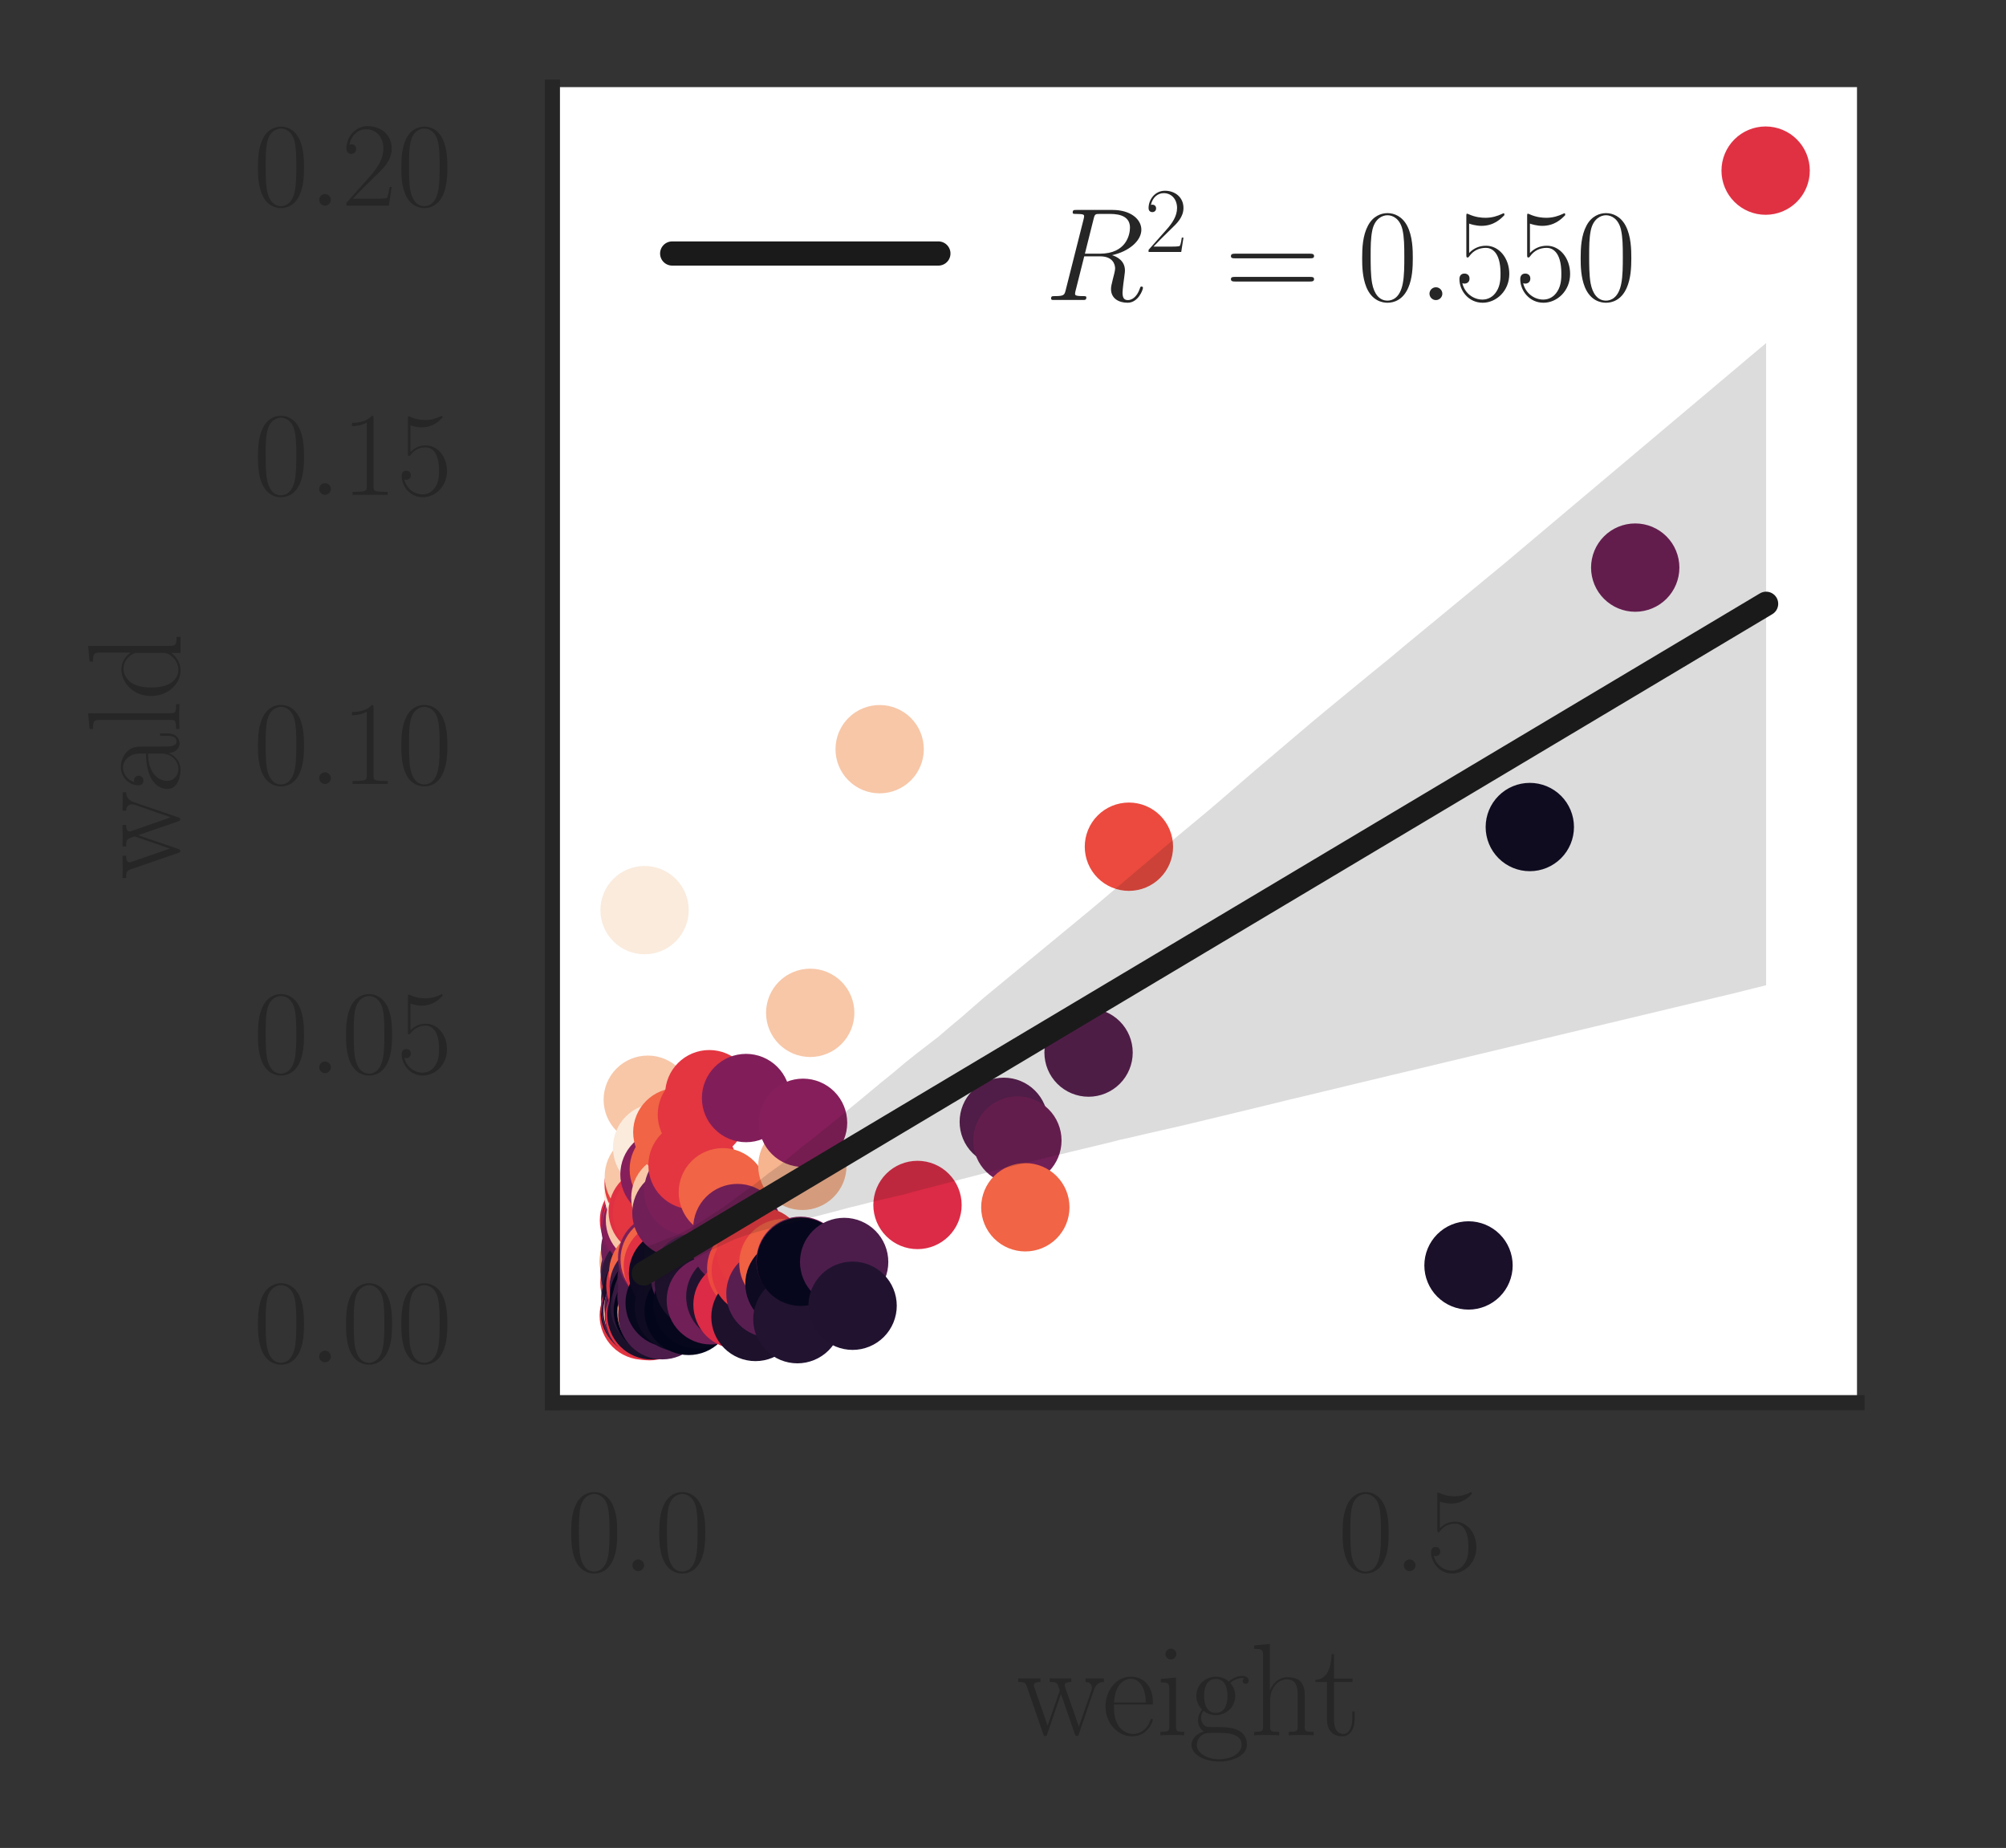 <?xml version="1.0" encoding="UTF-8" standalone="no"?>
<!-- Created with matplotlib (http://matplotlib.org/) -->

<svg
   xmlns:dc="http://purl.org/dc/elements/1.1/"
   xmlns:cc="http://creativecommons.org/ns#"
   xmlns:rdf="http://www.w3.org/1999/02/22-rdf-syntax-ns#"
   xmlns:svg="http://www.w3.org/2000/svg"
   xmlns="http://www.w3.org/2000/svg"
   xmlns:xlink="http://www.w3.org/1999/xlink"
   xmlns:sodipodi="http://sodipodi.sourceforge.net/DTD/sodipodi-0.dtd"
   xmlns:inkscape="http://www.inkscape.org/namespaces/inkscape"
   height="152.717pt"
   version="1.1"
   viewBox="0 0 165.787 152.717"
   width="165.787pt"
   id="svg2"
   inkscape:version="0.91 r13725"
   sodipodi:docname="fit_wald_pos.svg">
  <rect x="0" y="0" width="165.787" height="152.717" fill="#333333" stroke="none"/>
  <sodipodi:namedview
     pagecolor="#ffffff"
     bordercolor="#666666"
     borderopacity="1"
     objecttolerance="10"
     gridtolerance="10"
     guidetolerance="10"
     inkscape:pageopacity="0"
     inkscape:pageshadow="2"
     inkscape:window-width="1867"
     inkscape:window-height="1056"
     id="namedview722"
     showgrid="false"
     inkscape:zoom="2.3959799"
     inkscape:cx="160.84611"
     inkscape:cy="70.763274"
     inkscape:window-x="53"
     inkscape:window-y="24"
     inkscape:window-maximized="1"
     inkscape:current-layer="svg2"
     fit-margin-top="0"
     fit-margin-left="0"
     fit-margin-right="0"
     fit-margin-bottom="0" />
  <defs
     id="defs4"
     style="stroke-linecap:butt;stroke-linejoin:round">
    <style
       type="text/css"
       id="style6">
*{stroke-linecap:butt;stroke-linejoin:round;}
  </style>
  </defs>
  <g
     id="patch_2"
     style="stroke-linecap:butt;stroke-linejoin:round">
    <path
       d="m 45.653,115.92 107.819,0 0,-108.72 -107.819,0 z"
       style="fill:#ffffff;stroke-linecap:butt;stroke-linejoin:round"
       id="path14"
       inkscape:connector-curvature="0" />
  </g>
  <g
     id="matplotlib.axis_1"
     style="stroke-linecap:butt;stroke-linejoin:round">
    <g
       id="xtick_1"
       style="stroke-linecap:butt;stroke-linejoin:round">
      <g
         id="line2d_1"
         style="stroke-linecap:butt;stroke-linejoin:round" />
      <g
         id="text_1"
         style="stroke-linecap:butt;stroke-linejoin:round">
        <!-- $0.0$ -->
        <defs
           id="defs20">
          <path
             d="M 42,31.641 C 42,37.75 41.906,48.125 37.703,56.109 34,63.109 28.094,65.594 22.906,65.594 18.094,65.594 12,63.406 8.203,56.203 4.203,48.719 3.797,39.438 3.797,31.641 3.797,25.953 3.906,17.281 7,9.672 11.297,-0.609 19,-2 22.906,-2 27.5,-2 34.5,-0.109 38.594,9.375 41.594,16.281 42,24.359 42,31.641 Z M 22.906,-0.406 c -6.406,0 -10.203,5.484 -11.609,13.094 -1.094,5.875 -1.094,14.469 -1.094,20.062 0,7.688 0,14.078 1.297,20.172 C 13.406,61.391 19,64 22.906,64 27,64 32.297,61.297 34.203,53.125 35.5,47.438 35.594,40.734 35.594,32.75 c 0,-6.5 0,-14.484 -1.188,-20.375 -2.109,-10.891 -8,-12.781 -11.5,-12.781 z"
             id="CMR17-48"
             inkscape:connector-curvature="0"
             style="stroke-linecap:butt;stroke-linejoin:round" />
          <path
             d="m 18.406,4.797 c 0,2.891 -2.406,4.875 -4.812,4.875 -2.891,0 -4.891,-2.391 -4.891,-4.781 C 8.703,2 11.094,0 13.5,0 c 2.906,0 4.906,2.391 4.906,4.797 z"
             id="CMMI12-58"
             inkscape:connector-curvature="0"
             style="stroke-linecap:butt;stroke-linejoin:round" />
        </defs>
        <g
           style="fill:#262626;stroke-linecap:butt;stroke-linejoin:round"
           transform="matrix(0.1,0,0,-0.1,46.828,129.839)"
           id="g24">
          <use
             transform="scale(0.996,0.996)"
             xlink:href="#CMR17-48"
             id="use26"
             style="stroke-linecap:butt;stroke-linejoin:round"
             x="0"
             y="0"
             width="100%"
             height="100%" />
          <use
             transform="matrix(0.996,0,0,0.996,45.69,0)"
             xlink:href="#CMMI12-58"
             id="use28"
             style="stroke-linecap:butt;stroke-linejoin:round"
             x="0"
             y="0"
             width="100%"
             height="100%" />
          <use
             transform="matrix(0.996,0,0,0.996,72.788,0)"
             xlink:href="#CMR17-48"
             id="use30"
             style="stroke-linecap:butt;stroke-linejoin:round"
             x="0"
             y="0"
             width="100%"
             height="100%" />
        </g>
      </g>
    </g>
    <g
       id="xtick_2"
       style="stroke-linecap:butt;stroke-linejoin:round">
      <g
         id="line2d_2"
         style="stroke-linecap:butt;stroke-linejoin:round" />
      <g
         id="text_2"
         style="stroke-linecap:butt;stroke-linejoin:round">
        <!-- $0.5$ -->
        <defs
           id="defs35">
          <path
             d="M 11.406,57.688 C 12.406,57.281 16.5,56 20.703,56 30,56 35.094,61.109 38,64.062 38,64.953 38,65.5 37.406,65.5 c -0.109,0 -0.312,0 -1.109,-0.453 -3.5,-1.641 -7.594,-2.969 -12.594,-2.969 -3,0 -7.5,0.406 -12.406,2.594 -1.094,0.5 -1.297,0.5 -1.391,0.5 -0.5,0 -0.609,-0.109 -0.609,-2.094 l 0,-28.656 c 0,-1.781 0,-2.281 1,-2.281 0.5,0 0.703,0.203 1.203,0.891 3.203,4.484 7.594,6.375 12.594,6.375 3.5,0 11,-2.188 11,-19.266 0,-3.188 0,-8.969 -3,-13.562 -2.5,-4.094 -6.391,-6.188 -10.688,-6.188 C 14.797,0.391 8.094,5 6.297,12.719 6.703,12.609 7.5,12.422 7.906,12.422 c 1.297,0 3.797,0.703 3.797,3.797 C 11.703,18.906 9.797,20 7.906,20 5.594,20 4.094,18.594 4.094,15.797 4.094,7.094 11,-2 21.594,-2 c 10.312,0 20.109,8.875 20.109,21.75 0,11.969 -7.797,21.25 -17.5,21.25 -5.109,0 -9.406,-1.891 -12.797,-5.469 z"
             id="CMR17-53"
             inkscape:connector-curvature="0"
             style="stroke-linecap:butt;stroke-linejoin:round" />
        </defs>
        <g
           style="fill:#262626;stroke-linecap:butt;stroke-linejoin:round"
           transform="matrix(0.1,0,0,-0.1,110.584,129.839)"
           id="g38">
          <use
             transform="scale(0.996,0.996)"
             xlink:href="#CMR17-48"
             id="use40"
             style="stroke-linecap:butt;stroke-linejoin:round"
             x="0"
             y="0"
             width="100%"
             height="100%" />
          <use
             transform="matrix(0.996,0,0,0.996,45.69,0)"
             xlink:href="#CMMI12-58"
             id="use42"
             style="stroke-linecap:butt;stroke-linejoin:round"
             x="0"
             y="0"
             width="100%"
             height="100%" />
          <use
             transform="matrix(0.996,0,0,0.996,72.788,0)"
             xlink:href="#CMR17-53"
             id="use44"
             style="stroke-linecap:butt;stroke-linejoin:round"
             x="0"
             y="0"
             width="100%"
             height="100%" />
        </g>
      </g>
    </g>
    <g
       id="text_3"
       style="stroke-linecap:butt;stroke-linejoin:round">
      <!-- weight -->
      <defs
         id="defs47">
        <path
           d="m 58.203,34.109 c 2,5.891 6,5.891 7.5,5.891 l 0,2.688 c -2,0 -4,0 -6,0 -1.906,0 -6.203,0 -7.906,0.094 l 0,-2.781 c 3.109,0 4.797,-1.797 4.797,-4.281 0,-0.703 -0.188,-1.594 -0.391,-2.281 L 46.797,6.359 36.594,35.547 c -0.188,0.688 -0.5,1.484 -0.5,1.875 C 36.094,40 39.5,40 41.094,40 l 0,2.781 c -2.297,-0.094 -6.5,-0.094 -8.891,-0.094 -2.5,0 -5.109,0 -7.406,0.094 l 0,-2.781 c 5.5,0 5.5,-0.203 7.609,-6.422 l -9.203,-26.531 -9.906,28.594 c -0.5,1.281 -0.5,1.484 -0.5,1.781 0,2.578 3.406,2.578 5,2.578 l 0,2.781 C 15.406,42.688 11.203,42.688 8.703,42.688 6.5,42.688 3.094,42.688 1,42.781 L 1,40 c 4.406,0 5.5,-0.297 6.594,-3.578 l 12.312,-35.656 c 0.391,-1.281 0.688,-1.578 1.5,-1.578 0.688,0 1.094,0.203 1.594,1.688 L 33.297,30.938 43.703,0.875 c 0.5,-1.484 0.891,-1.688 1.594,-1.688 0.797,0 1.109,0.297 1.5,1.594 z"
           id="CMR17-119"
           inkscape:connector-curvature="0"
           style="stroke-linecap:butt;stroke-linejoin:round" />
        <path
           d="M 38.094,23 C 38.5,23.406 38.5,23.609 38.5,24.625 38.5,34.969 33.094,44 21.703,44 c -10.609,0 -19,-10.109 -19,-22.391 0,-13 9.5,-22.609 20.094,-22.609 C 34,-1 38.406,9.484 38.406,11.562 c 0,0.688 -0.609,0.688 -0.812,0.688 -0.688,0 -0.797,-0.203 -1.188,-1.375 C 34.203,4.141 28.703,0.797 23.5,0.797 19.203,0.797 14.906,3.172 12.203,7.5 9.094,12.547 9.094,18.375 9.094,23 Z M 9.203,24.5 c 0.703,14.641 8.391,17.906 12.391,17.906 6.812,0 11.406,-6.516 11.5,-17.906 z"
           id="CMR17-101"
           inkscape:connector-curvature="0"
           style="stroke-linecap:butt;stroke-linejoin:round" />
        <path
           d="m 15.5,61.078 c 0,2.188 -1.797,4.078 -4.094,4.078 -2.203,0 -4.109,-1.781 -4.109,-4.078 C 7.297,58.891 9.094,57 11.406,57 13.594,57 15.5,58.797 15.5,61.078 Z M 3.797,42.281 l 0,-2.578 c 5.609,0 6.406,-0.609 6.406,-5.375 l 0,-27.656 c 0,-3.797 -0.406,-4.281 -6.797,-4.281 l 0,-2.594 C 5.797,0 10.094,0 12.594,0 c 2.406,0 6.5,0 8.812,-0.203 l 0,2.594 c -5.906,0 -6.109,0.594 -6.109,4.172 l 0,36.812 z"
           id="CMR17-105"
           inkscape:connector-curvature="0"
           style="stroke-linecap:butt;stroke-linejoin:round" />
        <path
           d="M 11.094,18.188 C 13,16.688 16.297,15 20.297,15 28.203,15 35,21.203 35,29.5 35,32.094 34.203,36.094 31.203,39.203 34,42.062 38.094,43 40.406,43 c 0.391,0 1,0 1.5,-0.281 -0.406,-0.094 -1.312,-0.484 -1.312,-2.016 0,-1.219 0.906,-2.094 2.203,-2.094 1.5,0 2.297,0.969 2.297,2.234 0,1.828 -1.5,3.75 -4.688,3.75 -4,0 -7.5,-1.812 -10.312,-4.281 C 27.094,43.016 23.5,44 20.297,44 12.406,44 5.594,37.797 5.594,29.5 c 0,-5.719 3.312,-9.312 4.312,-10.312 -3,-3.5 -3,-7.578 -3,-8.078 0,-2.594 1,-6.391 4.391,-8.484 C 6.094,1.328 2,-2.641 2,-7.594 2,-14.734 11.5,-20 22.906,-20 c 11,0 20.891,5.062 20.891,12.516 C 43.797,6 29,6 21.297,6 19,6 14.906,6 14.406,6.109 c -3.109,0.5 -5.203,3.297 -5.203,6.797 0,0.891 0,3.094 1.891,5.281 z m 9.203,-1.5 C 11.5,16.688 11.5,27.5 11.5,29.516 11.5,31.5 11.5,42.312 20.297,42.312 c 8.797,0 8.797,-10.812 8.797,-12.797 0,-2.016 0,-12.828 -8.797,-12.828 z m 2.609,-34.984 c -10,0 -16.906,5.25 -16.906,10.703 0,3.078 1.703,5.953 3.906,7.531 2.5,1.688 3.5,1.688 10.297,1.688 8.203,0 19.594,0 19.594,-9.219 0,-5.453 -6.891,-10.703 -16.891,-10.703 z"
           id="CMR17-103"
           inkscape:connector-curvature="0"
           style="stroke-linecap:butt;stroke-linejoin:round" />
        <path
           d="m 41.5,30.203 c 0,5.094 -1,13.391 -12.797,13.391 C 20.5,43.594 16.5,37 15.297,33.703 l -0.094,0 0,34.984 -11.906,-1.094 0,-2.594 c 5.906,0 6.797,-0.594 6.797,-5.359 l 0,-52.984 c 0,-3.781 -0.391,-4.266 -6.797,-4.266 l 0,-2.594 C 5.703,0 10.094,0 12.703,0 c 2.594,0 7.094,0 9.5,-0.203 l 0,2.594 c -6.406,0 -6.797,0.391 -6.797,4.297 l 0,19.219 C 15.406,35.109 21,42 28,42 c 7.406,0 8.203,-6.594 8.203,-11.406 l 0,-23.906 c 0,-3.812 -0.406,-4.297 -6.797,-4.297 l 0,-2.594 C 31.797,0 36.203,0 38.797,0 c 2.609,0 7.109,0 9.5,-0.203 l 0,2.594 C 41.906,2.391 41.5,2.781 41.5,6.688 Z"
           id="CMR17-104"
           inkscape:connector-curvature="0"
           style="stroke-linecap:butt;stroke-linejoin:round" />
        <path
           d="m 15.094,40 14,0 0,2.578 -14,0 0,18.422 -1.797,0 C 13.094,50.703 9.594,41.688 1.094,41.688 l 0,-1.688 8.703,0 0,-27.953 C 9.797,10.156 9.797,-1 21.406,-1 c 5.891,0 9.297,5.781 9.297,13.141 l 0,5.672 -1.797,0 0,-5.578 C 28.906,5.375 26.203,0.797 22,0.797 c -2.906,0 -6.906,1.984 -6.906,11.047 z"
           id="CMR17-116"
           inkscape:connector-curvature="0"
           style="stroke-linecap:butt;stroke-linejoin:round" />
      </defs>
      <g
         style="fill:#262626;stroke-linecap:butt;stroke-linejoin:round"
         transform="matrix(0.11,0,0,-0.11,84.037,143.386)"
         id="g55">
        <use
           transform="scale(0.996,0.996)"
           xlink:href="#CMR17-119"
           id="use57"
           style="stroke-linecap:butt;stroke-linejoin:round"
           x="0"
           y="0"
           width="100%"
           height="100%" />
        <use
           transform="matrix(0.996,0,0,0.996,63.907,0)"
           xlink:href="#CMR17-101"
           id="use59"
           style="stroke-linecap:butt;stroke-linejoin:round"
           x="0"
           y="0"
           width="100%"
           height="100%" />
        <use
           transform="matrix(0.996,0,0,0.996,104.393,0)"
           xlink:href="#CMR17-105"
           id="use61"
           style="stroke-linecap:butt;stroke-linejoin:round"
           x="0"
           y="0"
           width="100%"
           height="100%" />
        <use
           transform="matrix(0.996,0,0,0.996,129.264,0)"
           xlink:href="#CMR17-103"
           id="use63"
           style="stroke-linecap:butt;stroke-linejoin:round"
           x="0"
           y="0"
           width="100%"
           height="100%" />
        <use
           transform="matrix(0.996,0,0,0.996,174.955,0)"
           xlink:href="#CMR17-104"
           id="use65"
           style="stroke-linecap:butt;stroke-linejoin:round"
           x="0"
           y="0"
           width="100%"
           height="100%" />
        <use
           transform="matrix(0.996,0,0,0.996,223.248,0)"
           xlink:href="#CMR17-116"
           id="use67"
           style="stroke-linecap:butt;stroke-linejoin:round"
           x="0"
           y="0"
           width="100%"
           height="100%" />
      </g>
    </g>
  </g>
  <g
     id="matplotlib.axis_2"
     style="stroke-linecap:butt;stroke-linejoin:round">
    <g
       id="ytick_1"
       style="stroke-linecap:butt;stroke-linejoin:round">
      <g
         id="line2d_3"
         style="stroke-linecap:butt;stroke-linejoin:round" />
      <g
         id="text_4"
         style="stroke-linecap:butt;stroke-linejoin:round">
        <!-- $0.00$ -->
        <g
           style="fill:#262626;stroke-linecap:butt;stroke-linejoin:round"
           transform="matrix(0.1,0,0,-0.1,20.941,112.583)"
           id="g73">
          <use
             transform="scale(0.996,0.996)"
             xlink:href="#CMR17-48"
             id="use75"
             style="stroke-linecap:butt;stroke-linejoin:round"
             x="0"
             y="0"
             width="100%"
             height="100%" />
          <use
             transform="matrix(0.996,0,0,0.996,45.69,0)"
             xlink:href="#CMMI12-58"
             id="use77"
             style="stroke-linecap:butt;stroke-linejoin:round"
             x="0"
             y="0"
             width="100%"
             height="100%" />
          <use
             transform="matrix(0.996,0,0,0.996,72.788,0)"
             xlink:href="#CMR17-48"
             id="use79"
             style="stroke-linecap:butt;stroke-linejoin:round"
             x="0"
             y="0"
             width="100%"
             height="100%" />
          <use
             transform="matrix(0.996,0,0,0.996,118.478,0)"
             xlink:href="#CMR17-48"
             id="use81"
             style="stroke-linecap:butt;stroke-linejoin:round"
             x="0"
             y="0"
             width="100%"
             height="100%" />
        </g>
      </g>
    </g>
    <g
       id="ytick_2"
       style="stroke-linecap:butt;stroke-linejoin:round">
      <g
         id="line2d_4"
         style="stroke-linecap:butt;stroke-linejoin:round" />
      <g
         id="text_5"
         style="stroke-linecap:butt;stroke-linejoin:round">
        <!-- $0.05$ -->
        <g
           style="fill:#262626;stroke-linecap:butt;stroke-linejoin:round"
           transform="matrix(0.1,0,0,-0.1,20.941,88.687)"
           id="g86">
          <use
             transform="scale(0.996,0.996)"
             xlink:href="#CMR17-48"
             id="use88"
             style="stroke-linecap:butt;stroke-linejoin:round"
             x="0"
             y="0"
             width="100%"
             height="100%" />
          <use
             transform="matrix(0.996,0,0,0.996,45.69,0)"
             xlink:href="#CMMI12-58"
             id="use90"
             style="stroke-linecap:butt;stroke-linejoin:round"
             x="0"
             y="0"
             width="100%"
             height="100%" />
          <use
             transform="matrix(0.996,0,0,0.996,72.788,0)"
             xlink:href="#CMR17-48"
             id="use92"
             style="stroke-linecap:butt;stroke-linejoin:round"
             x="0"
             y="0"
             width="100%"
             height="100%" />
          <use
             transform="matrix(0.996,0,0,0.996,118.478,0)"
             xlink:href="#CMR17-53"
             id="use94"
             style="stroke-linecap:butt;stroke-linejoin:round"
             x="0"
             y="0"
             width="100%"
             height="100%" />
        </g>
      </g>
    </g>
    <g
       id="ytick_3"
       style="stroke-linecap:butt;stroke-linejoin:round">
      <g
         id="line2d_5"
         style="stroke-linecap:butt;stroke-linejoin:round" />
      <g
         id="text_6"
         style="stroke-linecap:butt;stroke-linejoin:round">
        <!-- $0.10$ -->
        <defs
           id="defs99">
          <path
             d="M 26.594,63.406 C 26.594,65.5 26.5,65.5 25.094,65.5 21.203,61.188 15.297,59.797 9.703,59.797 c -0.297,0 -0.797,0 -0.906,-0.297 C 8.703,59.297 8.703,59.094 8.703,57 11.797,57 17,57.594 21,59.984 L 21,7.203 C 21,3.688 20.797,2.5 12.203,2.5 l -3,0 0,-2.5 C 14,0 19,0 23.797,0 28.594,0 33.594,0 38.406,0 l 0,2.5 -3,0 c -8.609,0 -8.812,1.094 -8.812,4.656 z"
             id="CMR17-49"
             inkscape:connector-curvature="0"
             style="stroke-linecap:butt;stroke-linejoin:round" />
        </defs>
        <g
           style="fill:#262626;stroke-linecap:butt;stroke-linejoin:round"
           transform="matrix(0.1,0,0,-0.1,20.941,64.79)"
           id="g102">
          <use
             transform="scale(0.996,0.996)"
             xlink:href="#CMR17-48"
             id="use104"
             style="stroke-linecap:butt;stroke-linejoin:round"
             x="0"
             y="0"
             width="100%"
             height="100%" />
          <use
             transform="matrix(0.996,0,0,0.996,45.69,0)"
             xlink:href="#CMMI12-58"
             id="use106"
             style="stroke-linecap:butt;stroke-linejoin:round"
             x="0"
             y="0"
             width="100%"
             height="100%" />
          <use
             transform="matrix(0.996,0,0,0.996,72.788,0)"
             xlink:href="#CMR17-49"
             id="use108"
             style="stroke-linecap:butt;stroke-linejoin:round"
             x="0"
             y="0"
             width="100%"
             height="100%" />
          <use
             transform="matrix(0.996,0,0,0.996,118.478,0)"
             xlink:href="#CMR17-48"
             id="use110"
             style="stroke-linecap:butt;stroke-linejoin:round"
             x="0"
             y="0"
             width="100%"
             height="100%" />
        </g>
      </g>
    </g>
    <g
       id="ytick_4"
       style="stroke-linecap:butt;stroke-linejoin:round">
      <g
         id="line2d_6"
         style="stroke-linecap:butt;stroke-linejoin:round" />
      <g
         id="text_7"
         style="stroke-linecap:butt;stroke-linejoin:round">
        <!-- $0.15$ -->
        <g
           style="fill:#262626;stroke-linecap:butt;stroke-linejoin:round"
           transform="matrix(0.1,0,0,-0.1,20.941,40.894)"
           id="g115">
          <use
             transform="scale(0.996,0.996)"
             xlink:href="#CMR17-48"
             id="use117"
             style="stroke-linecap:butt;stroke-linejoin:round"
             x="0"
             y="0"
             width="100%"
             height="100%" />
          <use
             transform="matrix(0.996,0,0,0.996,45.69,0)"
             xlink:href="#CMMI12-58"
             id="use119"
             style="stroke-linecap:butt;stroke-linejoin:round"
             x="0"
             y="0"
             width="100%"
             height="100%" />
          <use
             transform="matrix(0.996,0,0,0.996,72.788,0)"
             xlink:href="#CMR17-49"
             id="use121"
             style="stroke-linecap:butt;stroke-linejoin:round"
             x="0"
             y="0"
             width="100%"
             height="100%" />
          <use
             transform="matrix(0.996,0,0,0.996,118.478,0)"
             xlink:href="#CMR17-53"
             id="use123"
             style="stroke-linecap:butt;stroke-linejoin:round"
             x="0"
             y="0"
             width="100%"
             height="100%" />
        </g>
      </g>
    </g>
    <g
       id="ytick_5"
       style="stroke-linecap:butt;stroke-linejoin:round">
      <g
         id="line2d_7"
         style="stroke-linecap:butt;stroke-linejoin:round" />
      <g
         id="text_8"
         style="stroke-linecap:butt;stroke-linejoin:round">
        <!-- $0.20$ -->
        <defs
           id="defs128">
          <path
             d="m 41.703,15.453 -1.797,0 C 38.906,8.375 38.094,7.172 37.703,6.562 37.203,5.766 30,5.766 28.594,5.766 l -19.188,0 C 13,9.672 20,16.75 28.5,24.953 34.594,30.734 41.703,37.531 41.703,47.422 41.703,59.219 32.297,66 21.797,66 10.797,66 4.094,56.312 4.094,47.344 4.094,43.438 7,42.938 8.203,42.938 c 1,0 4,0.609 4,4.094 0,3.078 -2.609,3.969 -4,3.969 C 7.594,51 7,50.906 6.594,50.703 8.5,59.219 14.297,63.406 20.406,63.406 c 8.688,0 14.391,-6.891 14.391,-15.984 C 34.797,38.734 29.703,31.25 24,24.75 L 4.094,2.281 4.094,0 39.297,0 Z"
             id="CMR17-50"
             inkscape:connector-curvature="0"
             style="stroke-linecap:butt;stroke-linejoin:round" />
        </defs>
        <g
           style="fill:#262626;stroke-linecap:butt;stroke-linejoin:round"
           transform="matrix(0.1,0,0,-0.1,20.941,16.997)"
           id="g131">
          <use
             transform="scale(0.996,0.996)"
             xlink:href="#CMR17-48"
             id="use133"
             style="stroke-linecap:butt;stroke-linejoin:round"
             x="0"
             y="0"
             width="100%"
             height="100%" />
          <use
             transform="matrix(0.996,0,0,0.996,45.69,0)"
             xlink:href="#CMMI12-58"
             id="use135"
             style="stroke-linecap:butt;stroke-linejoin:round"
             x="0"
             y="0"
             width="100%"
             height="100%" />
          <use
             transform="matrix(0.996,0,0,0.996,72.788,0)"
             xlink:href="#CMR17-50"
             id="use137"
             style="stroke-linecap:butt;stroke-linejoin:round"
             x="0"
             y="0"
             width="100%"
             height="100%" />
          <use
             transform="matrix(0.996,0,0,0.996,118.478,0)"
             xlink:href="#CMR17-48"
             id="use139"
             style="stroke-linecap:butt;stroke-linejoin:round"
             x="0"
             y="0"
             width="100%"
             height="100%" />
        </g>
      </g>
    </g>
    <g
       id="text_9"
       style="stroke-linecap:butt;stroke-linejoin:round">
      <!-- wald -->
      <defs
         id="defs142">
        <path
           d="M 36,25.828 C 36,32.375 36,35.844 31.797,39.734 28.094,43 23.797,44 20.406,44 12.5,44 6.797,37.609 6.797,30.797 6.797,27 9.797,27 10.406,27 11.703,27 14,27.781 14,30.531 14,33 12.094,34.078 10.406,34.078 10,34.078 9.5,33.969 9.203,33.875 c 2.094,6.625 7.5,8.531 11,8.531 5,0 10.5,-4.453 10.5,-12.953 l 0,-4.453 c -5.906,0 -13,-0.797 -18.609,-3.797 C 5.797,17.703 4,12.703 4,8.906 4,1.203 13,-1 18.297,-1 c 5.5,0 10.609,3.172 12.797,8.984 0.203,-4.344 3,-8.266 7.406,-8.266 2.094,0 7.406,1.375 7.406,9.141 l 0,5.516 -1.812,0 0,-5.594 c 0,-6 -2.688,-6.781 -4,-6.781 C 36,2 36,7.156 36,11.531 Z M 30.703,13.594 c 0,-8.641 -6.203,-13 -11.703,-13 -5,0 -8.906,3.703 -8.906,8.312 0,2.984 1.312,8.281 7.109,11.484 C 22,23.094 27.5,23.5 30.703,23.5 Z"
           id="CMR17-97"
           inkscape:connector-curvature="0"
           style="stroke-linecap:butt;stroke-linejoin:round" />
        <path
           d="M 15.297,68.688 3.406,67.594 3.406,65 c 5.891,0 6.797,-0.594 6.797,-5.359 l 0,-52.984 c 0,-3.781 -0.406,-4.266 -6.797,-4.266 l 0,-2.594 C 5.797,0 10.203,0 12.703,0 c 2.594,0 7,0 9.391,-0.203 l 0,2.594 c -6.391,0 -6.797,0.391 -6.797,4.266 z"
           id="CMR17-108"
           inkscape:connector-curvature="0"
           style="stroke-linecap:butt;stroke-linejoin:round" />
        <path
           d="m 29.203,67.594 0,-2.594 C 35.094,65 36,64.406 36,59.688 l 0,-23.047 c -0.406,0.5 -4.5,6.953 -12.594,6.953 C 13.203,43.594 3.297,34.5 3.297,21.312 3.297,8.203 12.594,-1 22.406,-1 c 8.5,0 12.891,6.266 13.391,6.938 l 0,-6.922 12.109,0 0,2.984 C 42,2 41.094,2.594 41.094,7.391 l 0,61.297 z m 6.594,-55.797 c 0,-3 -1.797,-5.703 -4.094,-7.703 -3.406,-3 -6.797,-3.5 -8.703,-3.5 -2.906,0 -13.297,1.5 -13.297,20.594 C 9.703,40.812 21.297,42 23.906,42 28.5,42 32.203,39.406 34.5,35.797 c 1.297,-2.094 1.297,-2.391 1.297,-4.188 z"
           id="CMR17-100"
           inkscape:connector-curvature="0"
           style="stroke-linecap:butt;stroke-linejoin:round" />
      </defs>
      <g
         style="fill:#262626;stroke-linecap:butt;stroke-linejoin:round"
         transform="matrix(0,-0.11,-0.11,0,14.81,72.671)"
         id="g147">
        <use
           transform="scale(0.996,0.996)"
           xlink:href="#CMR17-119"
           id="use149"
           style="stroke-linecap:butt;stroke-linejoin:round"
           x="0"
           y="0"
           width="100%"
           height="100%" />
        <use
           transform="matrix(0.996,0,0,0.996,63.907,0)"
           xlink:href="#CMR17-97"
           id="use151"
           style="stroke-linecap:butt;stroke-linejoin:round"
           x="0"
           y="0"
           width="100%"
           height="100%" />
        <use
           transform="matrix(0.996,0,0,0.996,109.598,0)"
           xlink:href="#CMR17-108"
           id="use153"
           style="stroke-linecap:butt;stroke-linejoin:round"
           x="0"
           y="0"
           width="100%"
           height="100%" />
        <use
           transform="matrix(0.996,0,0,0.996,134.469,0)"
           xlink:href="#CMR17-100"
           id="use155"
           style="stroke-linecap:butt;stroke-linejoin:round"
           x="0"
           y="0"
           width="100%"
           height="100%" />
      </g>
    </g>
  </g>
  <g
     id="PathCollection_1"
     style="stroke-linecap:butt;stroke-linejoin:round">
    <defs
       id="defs158">
      <path
         d="M 0,3.5 C 0.928,3.5 1.819,3.131 2.475,2.475 3.131,1.819 3.5,0.928 3.5,0 3.5,-0.928 3.131,-1.819 2.475,-2.475 1.819,-3.131 0.928,-3.5 0,-3.5 c -0.928,0 -1.819,0.369 -2.475,1.025 C -3.131,-1.819 -3.5,-0.928 -3.5,0 c 0,0.928 0.369,1.819 1.025,2.475 C -1.819,3.131 -0.928,3.5 0,3.5 Z"
         id="C0_0_99c05c136f"
         inkscape:connector-curvature="0"
         style="stroke-linecap:butt;stroke-linejoin:round" />
    </defs>
    <g
       clip-path="url(#pe3637d31e6)"
       id="g161"
       style="stroke-linecap:butt;stroke-linejoin:round">
      <use
         style="fill:#f69b71;stroke:#f69b71;stroke-width:0.3;stroke-linecap:butt;stroke-linejoin:round"
         x="53.202"
         xlink:href="#C0_0_99c05c136f"
         y="104.244"
         id="use163"
         width="100%"
         height="100%" />
    </g>
    <g
       clip-path="url(#pe3637d31e6)"
       id="g165"
       style="stroke-linecap:butt;stroke-linejoin:round">
      <use
         style="fill:#e33641;stroke:#e33641;stroke-width:0.3;stroke-linecap:butt;stroke-linejoin:round"
         x="53.205"
         xlink:href="#C0_0_99c05c136f"
         y="108.724"
         id="use167"
         width="100%"
         height="100%" />
    </g>
    <g
       clip-path="url(#pe3637d31e6)"
       id="g169"
       style="stroke-linecap:butt;stroke-linejoin:round">
      <use
         style="fill:#dc2b46;stroke:#dc2b46;stroke-width:0.3;stroke-linecap:butt;stroke-linejoin:round"
         x="53.222"
         xlink:href="#C0_0_99c05c136f"
         y="100.851"
         id="use171"
         width="100%"
         height="100%" />
    </g>
    <g
       clip-path="url(#pe3637d31e6)"
       id="g173"
       style="stroke-linecap:butt;stroke-linejoin:round">
      <use
         style="fill:#f6b48f;stroke:#f6b48f;stroke-width:0.3;stroke-linecap:butt;stroke-linejoin:round"
         x="53.247"
         xlink:href="#C0_0_99c05c136f"
         y="104.506"
         id="use175"
         width="100%"
         height="100%" />
    </g>
    <g
       clip-path="url(#pe3637d31e6)"
       id="g177"
       style="stroke-linecap:butt;stroke-linejoin:round">
      <use
         style="fill:#e33641;stroke:#e33641;stroke-width:0.3;stroke-linecap:butt;stroke-linejoin:round"
         x="53.26"
         xlink:href="#C0_0_99c05c136f"
         y="106.018"
         id="use179"
         width="100%"
         height="100%" />
    </g>
    <g
       clip-path="url(#pe3637d31e6)"
       id="g181"
       style="stroke-linecap:butt;stroke-linejoin:round">
      <use
         style="fill:#f6ae87;stroke:#f6ae87;stroke-width:0.3;stroke-linecap:butt;stroke-linejoin:round"
         x="53.261"
         xlink:href="#C0_0_99c05c136f"
         y="103.879"
         id="use183"
         width="100%"
         height="100%" />
    </g>
    <g
       clip-path="url(#pe3637d31e6)"
       id="g185"
       style="stroke-linecap:butt;stroke-linejoin:round">
      <use
         style="fill:#faebdd;stroke:#faebdd;stroke-width:0.3;stroke-linecap:butt;stroke-linejoin:round"
         x="53.271"
         xlink:href="#C0_0_99c05c136f"
         y="75.214"
         id="use187"
         width="100%"
         height="100%" />
    </g>
    <g
       clip-path="url(#pe3637d31e6)"
       id="g189"
       style="stroke-linecap:butt;stroke-linejoin:round">
      <use
         style="fill:#581e4f;stroke:#581e4f;stroke-width:0.3;stroke-linecap:butt;stroke-linejoin:round"
         x="53.277"
         xlink:href="#C0_0_99c05c136f"
         y="105.1"
         id="use191"
         width="100%"
         height="100%" />
    </g>
    <g
       clip-path="url(#pe3637d31e6)"
       id="g193"
       style="stroke-linecap:butt;stroke-linejoin:round">
      <use
         style="fill:#06071c;stroke:#06071c;stroke-width:0.3;stroke-linecap:butt;stroke-linejoin:round"
         x="53.294"
         xlink:href="#C0_0_99c05c136f"
         y="108.4"
         id="use195"
         width="100%"
         height="100%" />
    </g>
    <g
       clip-path="url(#pe3637d31e6)"
       id="g197"
       style="stroke-linecap:butt;stroke-linejoin:round">
      <use
         style="fill:#711f57;stroke:#711f57;stroke-width:0.3;stroke-linecap:butt;stroke-linejoin:round"
         x="53.322"
         xlink:href="#C0_0_99c05c136f"
         y="103.243"
         id="use199"
         width="100%"
         height="100%" />
    </g>
    <g
       clip-path="url(#pe3637d31e6)"
       id="g201"
       style="stroke-linecap:butt;stroke-linejoin:round">
      <use
         style="fill:#2d1738;stroke:#2d1738;stroke-width:0.3;stroke-linecap:butt;stroke-linejoin:round"
         x="53.331"
         xlink:href="#C0_0_99c05c136f"
         y="107.328"
         id="use203"
         width="100%"
         height="100%" />
    </g>
    <g
       clip-path="url(#pe3637d31e6)"
       id="g205"
       style="stroke-linecap:butt;stroke-linejoin:round">
      <use
         style="fill:#7a1f59;stroke:#7a1f59;stroke-width:0.3;stroke-linecap:butt;stroke-linejoin:round"
         x="53.34"
         xlink:href="#C0_0_99c05c136f"
         y="101.035"
         id="use207"
         width="100%"
         height="100%" />
    </g>
    <g
       clip-path="url(#pe3637d31e6)"
       id="g209"
       style="stroke-linecap:butt;stroke-linejoin:round">
      <use
         style="fill:#ec4a3e;stroke:#ec4a3e;stroke-width:0.3;stroke-linecap:butt;stroke-linejoin:round"
         x="53.343"
         xlink:href="#C0_0_99c05c136f"
         y="108.048"
         id="use211"
         width="100%"
         height="100%" />
    </g>
    <g
       clip-path="url(#pe3637d31e6)"
       id="g213"
       style="stroke-linecap:butt;stroke-linejoin:round">
      <use
         style="fill:#7a1f59;stroke:#7a1f59;stroke-width:0.3;stroke-linecap:butt;stroke-linejoin:round"
         x="53.345"
         xlink:href="#C0_0_99c05c136f"
         y="101.494"
         id="use215"
         width="100%"
         height="100%" />
    </g>
    <g
       clip-path="url(#pe3637d31e6)"
       id="g217"
       style="stroke-linecap:butt;stroke-linejoin:round">
      <use
         style="fill:#811e5a;stroke:#811e5a;stroke-width:0.3;stroke-linecap:butt;stroke-linejoin:round"
         x="53.348"
         xlink:href="#C0_0_99c05c136f"
         y="108.173"
         id="use219"
         width="100%"
         height="100%" />
    </g>
    <g
       clip-path="url(#pe3637d31e6)"
       id="g221"
       style="stroke-linecap:butt;stroke-linejoin:round">
      <use
         style="fill:#31183b;stroke:#31183b;stroke-width:0.3;stroke-linecap:butt;stroke-linejoin:round"
         x="53.354"
         xlink:href="#C0_0_99c05c136f"
         y="105.479"
         id="use223"
         width="100%"
         height="100%" />
    </g>
    <g
       clip-path="url(#pe3637d31e6)"
       id="g225"
       style="stroke-linecap:butt;stroke-linejoin:round">
      <use
         style="fill:#4c1d4b;stroke:#4c1d4b;stroke-width:0.3;stroke-linecap:butt;stroke-linejoin:round"
         x="53.382"
         xlink:href="#C0_0_99c05c136f"
         y="108.495"
         id="use227"
         width="100%"
         height="100%" />
    </g>
    <g
       clip-path="url(#pe3637d31e6)"
       id="g229"
       style="stroke-linecap:butt;stroke-linejoin:round">
      <use
         style="fill:#dc2b46;stroke:#dc2b46;stroke-width:0.3;stroke-linecap:butt;stroke-linejoin:round"
         x="53.413"
         xlink:href="#C0_0_99c05c136f"
         y="101.069"
         id="use231"
         width="100%"
         height="100%" />
    </g>
    <g
       clip-path="url(#pe3637d31e6)"
       id="g233"
       style="stroke-linecap:butt;stroke-linejoin:round">
      <use
         style="fill:#1a102a;stroke:#1a102a;stroke-width:0.3;stroke-linecap:butt;stroke-linejoin:round"
         x="53.434"
         xlink:href="#C0_0_99c05c136f"
         y="108.152"
         id="use235"
         width="100%"
         height="100%" />
    </g>
    <g
       clip-path="url(#pe3637d31e6)"
       id="g237"
       style="stroke-linecap:butt;stroke-linejoin:round">
      <use
         style="fill:#861e5b;stroke:#861e5b;stroke-width:0.3;stroke-linecap:butt;stroke-linejoin:round"
         x="53.441"
         xlink:href="#C0_0_99c05c136f"
         y="101.311"
         id="use239"
         width="100%"
         height="100%" />
    </g>
    <g
       clip-path="url(#pe3637d31e6)"
       id="g241"
       style="stroke-linecap:butt;stroke-linejoin:round">
      <use
         style="fill:#1a102a;stroke:#1a102a;stroke-width:0.3;stroke-linecap:butt;stroke-linejoin:round"
         x="53.465"
         xlink:href="#C0_0_99c05c136f"
         y="106.763"
         id="use243"
         width="100%"
         height="100%" />
    </g>
    <g
       clip-path="url(#pe3637d31e6)"
       id="g245"
       style="stroke-linecap:butt;stroke-linejoin:round">
      <use
         style="fill:#f7c7a8;stroke:#f7c7a8;stroke-width:0.3;stroke-linecap:butt;stroke-linejoin:round"
         x="53.521"
         xlink:href="#C0_0_99c05c136f"
         y="108.329"
         id="use247"
         width="100%"
         height="100%" />
    </g>
    <g
       clip-path="url(#pe3637d31e6)"
       id="g249"
       style="stroke-linecap:butt;stroke-linejoin:round">
      <use
         style="fill:#f7c7a8;stroke:#f7c7a8;stroke-width:0.3;stroke-linecap:butt;stroke-linejoin:round"
         x="53.536"
         xlink:href="#C0_0_99c05c136f"
         y="90.884"
         id="use251"
         width="100%"
         height="100%" />
    </g>
    <g
       clip-path="url(#pe3637d31e6)"
       id="g253"
       style="stroke-linecap:butt;stroke-linejoin:round">
      <use
         style="fill:#faebdd;stroke:#faebdd;stroke-width:0.3;stroke-linecap:butt;stroke-linejoin:round"
         x="53.584"
         xlink:href="#C0_0_99c05c136f"
         y="98.655"
         id="use255"
         width="100%"
         height="100%" />
    </g>
    <g
       clip-path="url(#pe3637d31e6)"
       id="g257"
       style="stroke-linecap:butt;stroke-linejoin:round">
      <use
         style="fill:#581e4f;stroke:#581e4f;stroke-width:0.3;stroke-linecap:butt;stroke-linejoin:round"
         x="53.596"
         xlink:href="#C0_0_99c05c136f"
         y="108.012"
         id="use259"
         width="100%"
         height="100%" />
    </g>
    <g
       clip-path="url(#pe3637d31e6)"
       id="g261"
       style="stroke-linecap:butt;stroke-linejoin:round">
      <use
         style="fill:#e83f3f;stroke:#e83f3f;stroke-width:0.3;stroke-linecap:butt;stroke-linejoin:round"
         x="53.606"
         xlink:href="#C0_0_99c05c136f"
         y="97.853"
         id="use263"
         width="100%"
         height="100%" />
    </g>
    <g
       clip-path="url(#pe3637d31e6)"
       id="g265"
       style="stroke-linecap:butt;stroke-linejoin:round">
      <use
         style="fill:#f7c7a8;stroke:#f7c7a8;stroke-width:0.3;stroke-linecap:butt;stroke-linejoin:round"
         x="53.624"
         xlink:href="#C0_0_99c05c136f"
         y="97.219"
         id="use267"
         width="100%"
         height="100%" />
    </g>
    <g
       clip-path="url(#pe3637d31e6)"
       id="g269"
       style="stroke-linecap:butt;stroke-linejoin:round">
      <use
         style="fill:#1d112c;stroke:#1d112c;stroke-width:0.3;stroke-linecap:butt;stroke-linejoin:round"
         x="53.639"
         xlink:href="#C0_0_99c05c136f"
         y="108.716"
         id="use271"
         width="100%"
         height="100%" />
    </g>
    <g
       clip-path="url(#pe3637d31e6)"
       id="g273"
       style="stroke-linecap:butt;stroke-linejoin:round">
      <use
         style="fill:#e03143;stroke:#e03143;stroke-width:0.3;stroke-linecap:butt;stroke-linejoin:round"
         x="53.678"
         xlink:href="#C0_0_99c05c136f"
         y="108.774"
         id="use275"
         width="100%"
         height="100%" />
    </g>
    <g
       clip-path="url(#pe3637d31e6)"
       id="g277"
       style="stroke-linecap:butt;stroke-linejoin:round">
      <use
         style="fill:#f7c7a8;stroke:#f7c7a8;stroke-width:0.3;stroke-linecap:butt;stroke-linejoin:round"
         x="53.716"
         xlink:href="#C0_0_99c05c136f"
         y="100.841"
         id="use279"
         width="100%"
         height="100%" />
    </g>
    <g
       clip-path="url(#pe3637d31e6)"
       id="g281"
       style="stroke-linecap:butt;stroke-linejoin:round">
      <use
         style="fill:#e33641;stroke:#e33641;stroke-width:0.3;stroke-linecap:butt;stroke-linejoin:round"
         x="53.752"
         xlink:href="#C0_0_99c05c136f"
         y="106.239"
         id="use283"
         width="100%"
         height="100%" />
    </g>
    <g
       clip-path="url(#pe3637d31e6)"
       id="g285"
       style="stroke-linecap:butt;stroke-linejoin:round">
      <use
         style="fill:#861e5b;stroke:#861e5b;stroke-width:0.3;stroke-linecap:butt;stroke-linejoin:round"
         x="53.794"
         xlink:href="#C0_0_99c05c136f"
         y="108.511"
         id="use287"
         width="100%"
         height="100%" />
    </g>
    <g
       clip-path="url(#pe3637d31e6)"
       id="g289"
       style="stroke-linecap:butt;stroke-linejoin:round">
      <use
         style="fill:#1a102a;stroke:#1a102a;stroke-width:0.3;stroke-linecap:butt;stroke-linejoin:round"
         x="53.852"
         xlink:href="#C0_0_99c05c136f"
         y="108.703"
         id="use291"
         width="100%"
         height="100%" />
    </g>
    <g
       clip-path="url(#pe3637d31e6)"
       id="g293"
       style="stroke-linecap:butt;stroke-linejoin:round">
      <use
         style="fill:#e03143;stroke:#e03143;stroke-width:0.3;stroke-linecap:butt;stroke-linejoin:round"
         x="53.947"
         xlink:href="#C0_0_99c05c136f"
         y="100.137"
         id="use295"
         width="100%"
         height="100%" />
    </g>
    <g
       clip-path="url(#pe3637d31e6)"
       id="g297"
       style="stroke-linecap:butt;stroke-linejoin:round">
      <use
         style="fill:#f16445;stroke:#f16445;stroke-width:0.3;stroke-linecap:butt;stroke-linejoin:round"
         x="53.987"
         xlink:href="#C0_0_99c05c136f"
         y="105.149"
         id="use299"
         width="100%"
         height="100%" />
    </g>
    <g
       clip-path="url(#pe3637d31e6)"
       id="g301"
       style="stroke-linecap:butt;stroke-linejoin:round">
      <use
         style="fill:#3a1a41;stroke:#3a1a41;stroke-width:0.3;stroke-linecap:butt;stroke-linejoin:round"
         x="54.03"
         xlink:href="#C0_0_99c05c136f"
         y="106.297"
         id="use303"
         width="100%"
         height="100%" />
    </g>
    <g
       clip-path="url(#pe3637d31e6)"
       id="g305"
       style="stroke-linecap:butt;stroke-linejoin:round">
      <use
         style="fill:#04051a;stroke:#04051a;stroke-width:0.3;stroke-linecap:butt;stroke-linejoin:round"
         x="54.048"
         xlink:href="#C0_0_99c05c136f"
         y="107.181"
         id="use307"
         width="100%"
         height="100%" />
    </g>
    <g
       clip-path="url(#pe3637d31e6)"
       id="g309"
       style="stroke-linecap:butt;stroke-linejoin:round">
      <use
         style="fill:#2d1738;stroke:#2d1738;stroke-width:0.3;stroke-linecap:butt;stroke-linejoin:round"
         x="54.112"
         xlink:href="#C0_0_99c05c136f"
         y="107.991"
         id="use311"
         width="100%"
         height="100%" />
    </g>
    <g
       clip-path="url(#pe3637d31e6)"
       id="g313"
       style="stroke-linecap:butt;stroke-linejoin:round">
      <use
         style="fill:#e33641;stroke:#e33641;stroke-width:0.3;stroke-linecap:butt;stroke-linejoin:round"
         x="54.298"
         xlink:href="#C0_0_99c05c136f"
         y="100.298"
         id="use315"
         width="100%"
         height="100%" />
    </g>
    <g
       clip-path="url(#pe3637d31e6)"
       id="g317"
       style="stroke-linecap:butt;stroke-linejoin:round">
      <use
         style="fill:#3a1a41;stroke:#3a1a41;stroke-width:0.3;stroke-linecap:butt;stroke-linejoin:round"
         x="54.306"
         xlink:href="#C0_0_99c05c136f"
         y="107.284"
         id="use319"
         width="100%"
         height="100%" />
    </g>
    <g
       clip-path="url(#pe3637d31e6)"
       id="g321"
       style="stroke-linecap:butt;stroke-linejoin:round">
      <use
         style="fill:#faebdd;stroke:#faebdd;stroke-width:0.3;stroke-linecap:butt;stroke-linejoin:round"
         x="54.308"
         xlink:href="#C0_0_99c05c136f"
         y="94.845"
         id="use323"
         width="100%"
         height="100%" />
    </g>
    <g
       clip-path="url(#pe3637d31e6)"
       id="g325"
       style="stroke-linecap:butt;stroke-linejoin:round">
      <use
         style="fill:#03051a;stroke:#03051a;stroke-width:0.3;stroke-linecap:butt;stroke-linejoin:round"
         x="54.366"
         xlink:href="#C0_0_99c05c136f"
         y="108.301"
         id="use327"
         width="100%"
         height="100%" />
    </g>
    <g
       clip-path="url(#pe3637d31e6)"
       id="g329"
       style="stroke-linecap:butt;stroke-linejoin:round">
      <use
         style="fill:#f69b71;stroke:#f69b71;stroke-width:0.3;stroke-linecap:butt;stroke-linejoin:round"
         x="54.666"
         xlink:href="#C0_0_99c05c136f"
         y="108.444"
         id="use331"
         width="100%"
         height="100%" />
    </g>
    <g
       clip-path="url(#pe3637d31e6)"
       id="g333"
       style="stroke-linecap:butt;stroke-linejoin:round">
      <use
         style="fill:#4c1d4b;stroke:#4c1d4b;stroke-width:0.3;stroke-linecap:butt;stroke-linejoin:round"
         x="54.669"
         xlink:href="#C0_0_99c05c136f"
         y="107.174"
         id="use335"
         width="100%"
         height="100%" />
    </g>
    <g
       clip-path="url(#pe3637d31e6)"
       id="g337"
       style="stroke-linecap:butt;stroke-linejoin:round">
      <use
         style="fill:#4b1d4a;stroke:#4b1d4a;stroke-width:0.3;stroke-linecap:butt;stroke-linejoin:round"
         x="54.678"
         xlink:href="#C0_0_99c05c136f"
         y="105.709"
         id="use339"
         width="100%"
         height="100%" />
    </g>
    <g
       clip-path="url(#pe3637d31e6)"
       id="g341"
       style="stroke-linecap:butt;stroke-linejoin:round">
      <use
         style="fill:#7b1f59;stroke:#7b1f59;stroke-width:0.3;stroke-linecap:butt;stroke-linejoin:round"
         x="54.725"
         xlink:href="#C0_0_99c05c136f"
         y="103.945"
         id="use343"
         width="100%"
         height="100%" />
    </g>
    <g
       clip-path="url(#pe3637d31e6)"
       id="g345"
       style="stroke-linecap:butt;stroke-linejoin:round">
      <use
         style="fill:#4c1d4b;stroke:#4c1d4b;stroke-width:0.3;stroke-linecap:butt;stroke-linejoin:round"
         x="54.744"
         xlink:href="#C0_0_99c05c136f"
         y="108.692"
         id="use347"
         width="100%"
         height="100%" />
    </g>
    <g
       clip-path="url(#pe3637d31e6)"
       id="g349"
       style="stroke-linecap:butt;stroke-linejoin:round">
      <use
         style="fill:#861e5b;stroke:#861e5b;stroke-width:0.3;stroke-linecap:butt;stroke-linejoin:round"
         x="54.916"
         xlink:href="#C0_0_99c05c136f"
         y="97.055"
         id="use351"
         width="100%"
         height="100%" />
    </g>
    <g
       clip-path="url(#pe3637d31e6)"
       id="g353"
       style="stroke-linecap:butt;stroke-linejoin:round">
      <use
         style="fill:#f16445;stroke:#f16445;stroke-width:0.3;stroke-linecap:butt;stroke-linejoin:round"
         x="54.933"
         xlink:href="#C0_0_99c05c136f"
         y="104.078"
         id="use355"
         width="100%"
         height="100%" />
    </g>
    <g
       clip-path="url(#pe3637d31e6)"
       id="g357"
       style="stroke-linecap:butt;stroke-linejoin:round">
      <use
         style="fill:#e03143;stroke:#e03143;stroke-width:0.3;stroke-linecap:butt;stroke-linejoin:round"
         x="55.194"
         xlink:href="#C0_0_99c05c136f"
         y="104.622"
         id="use359"
         width="100%"
         height="100%" />
    </g>
    <g
       clip-path="url(#pe3637d31e6)"
       id="g361"
       style="stroke-linecap:butt;stroke-linejoin:round">
      <use
         style="fill:#07071d;stroke:#07071d;stroke-width:0.3;stroke-linecap:butt;stroke-linejoin:round"
         x="55.346"
         xlink:href="#C0_0_99c05c136f"
         y="107.678"
         id="use363"
         width="100%"
         height="100%" />
    </g>
    <g
       clip-path="url(#pe3637d31e6)"
       id="g365"
       style="stroke-linecap:butt;stroke-linejoin:round">
      <use
         style="fill:#0d0a21;stroke:#0d0a21;stroke-width:0.3;stroke-linecap:butt;stroke-linejoin:round"
         x="55.625"
         xlink:href="#C0_0_99c05c136f"
         y="105.249"
         id="use367"
         width="100%"
         height="100%" />
    </g>
    <g
       clip-path="url(#pe3637d31e6)"
       id="g369"
       style="stroke-linecap:butt;stroke-linejoin:round">
      <use
         style="fill:#f16445;stroke:#f16445;stroke-width:0.3;stroke-linecap:butt;stroke-linejoin:round"
         x="55.686"
         xlink:href="#C0_0_99c05c136f"
         y="96.635"
         id="use371"
         width="100%"
         height="100%" />
    </g>
    <g
       clip-path="url(#pe3637d31e6)"
       id="g373"
       style="stroke-linecap:butt;stroke-linejoin:round">
      <use
         style="fill:#f7c7a8;stroke:#f7c7a8;stroke-width:0.3;stroke-linecap:butt;stroke-linejoin:round"
         x="55.818"
         xlink:href="#C0_0_99c05c136f"
         y="98.989"
         id="use375"
         width="100%"
         height="100%" />
    </g>
    <g
       clip-path="url(#pe3637d31e6)"
       id="g377"
       style="stroke-linecap:butt;stroke-linejoin:round">
      <use
         style="fill:#711f57;stroke:#711f57;stroke-width:0.3;stroke-linecap:butt;stroke-linejoin:round"
         x="55.903"
         xlink:href="#C0_0_99c05c136f"
         y="100.233"
         id="use379"
         width="100%"
         height="100%" />
    </g>
    <g
       clip-path="url(#pe3637d31e6)"
       id="g381"
       style="stroke-linecap:butt;stroke-linejoin:round">
      <use
         style="fill:#f16445;stroke:#f16445;stroke-width:0.3;stroke-linecap:butt;stroke-linejoin:round"
         x="55.978"
         xlink:href="#C0_0_99c05c136f"
         y="93.568"
         id="use383"
         width="100%"
         height="100%" />
    </g>
    <g
       clip-path="url(#pe3637d31e6)"
       id="g385"
       style="stroke-linecap:butt;stroke-linejoin:round">
      <use
         style="fill:#0e0b22;stroke:#0e0b22;stroke-width:0.3;stroke-linecap:butt;stroke-linejoin:round"
         x="56.1"
         xlink:href="#C0_0_99c05c136f"
         y="108.031"
         id="use387"
         width="100%"
         height="100%" />
    </g>
    <g
       clip-path="url(#pe3637d31e6)"
       id="g389"
       style="stroke-linecap:butt;stroke-linejoin:round">
      <use
         style="fill:#7b1f59;stroke:#7b1f59;stroke-width:0.3;stroke-linecap:butt;stroke-linejoin:round"
         x="56.885"
         xlink:href="#C0_0_99c05c136f"
         y="98.415"
         id="use391"
         width="100%"
         height="100%" />
    </g>
    <g
       clip-path="url(#pe3637d31e6)"
       id="g393"
       style="stroke-linecap:butt;stroke-linejoin:round">
      <use
         style="fill:#03051a;stroke:#03051a;stroke-width:0.3;stroke-linecap:butt;stroke-linejoin:round"
         x="56.914"
         xlink:href="#C0_0_99c05c136f"
         y="108.336"
         id="use395"
         width="100%"
         height="100%" />
    </g>
    <g
       clip-path="url(#pe3637d31e6)"
       id="g397"
       style="stroke-linecap:butt;stroke-linejoin:round">
      <use
         style="fill:#e33641;stroke:#e33641;stroke-width:0.3;stroke-linecap:butt;stroke-linejoin:round"
         x="57.236"
         xlink:href="#C0_0_99c05c136f"
         y="96.293"
         id="use399"
         width="100%"
         height="100%" />
    </g>
    <g
       clip-path="url(#pe3637d31e6)"
       id="g401"
       style="stroke-linecap:butt;stroke-linejoin:round">
      <use
         style="fill:#4c1d4b;stroke:#4c1d4b;stroke-width:0.3;stroke-linecap:butt;stroke-linejoin:round"
         x="57.455"
         xlink:href="#C0_0_99c05c136f"
         y="105.575"
         id="use403"
         width="100%"
         height="100%" />
    </g>
    <g
       clip-path="url(#pe3637d31e6)"
       id="g405"
       style="stroke-linecap:butt;stroke-linejoin:round">
      <use
         style="fill:#06071c;stroke:#06071c;stroke-width:0.3;stroke-linecap:butt;stroke-linejoin:round"
         x="57.628"
         xlink:href="#C0_0_99c05c136f"
         y="107.794"
         id="use407"
         width="100%"
         height="100%" />
    </g>
    <g
       clip-path="url(#pe3637d31e6)"
       id="g409"
       style="stroke-linecap:butt;stroke-linejoin:round">
      <use
         style="fill:#1d112c;stroke:#1d112c;stroke-width:0.3;stroke-linecap:butt;stroke-linejoin:round"
         x="57.769"
         xlink:href="#C0_0_99c05c136f"
         y="106.125"
         id="use411"
         width="100%"
         height="100%" />
    </g>
    <g
       clip-path="url(#pe3637d31e6)"
       id="g413"
       style="stroke-linecap:butt;stroke-linejoin:round">
      <use
         style="fill:#e33641;stroke:#e33641;stroke-width:0.3;stroke-linecap:butt;stroke-linejoin:round"
         x="58.008"
         xlink:href="#C0_0_99c05c136f"
         y="92.112"
         id="use415"
         width="100%"
         height="100%" />
    </g>
    <g
       clip-path="url(#pe3637d31e6)"
       id="g417"
       style="stroke-linecap:butt;stroke-linejoin:round">
      <use
         style="fill:#e33641;stroke:#e33641;stroke-width:0.3;stroke-linecap:butt;stroke-linejoin:round"
         x="58.62"
         xlink:href="#C0_0_99c05c136f"
         y="90.427"
         id="use419"
         width="100%"
         height="100%" />
    </g>
    <g
       clip-path="url(#pe3637d31e6)"
       id="g421"
       style="stroke-linecap:butt;stroke-linejoin:round">
      <use
         style="fill:#711f57;stroke:#711f57;stroke-width:0.3;stroke-linecap:butt;stroke-linejoin:round"
         x="58.747"
         xlink:href="#C0_0_99c05c136f"
         y="107.46"
         id="use423"
         width="100%"
         height="100%" />
    </g>
    <g
       clip-path="url(#pe3637d31e6)"
       id="g425"
       style="stroke-linecap:butt;stroke-linejoin:round">
      <use
         style="fill:#f16445;stroke:#f16445;stroke-width:0.3;stroke-linecap:butt;stroke-linejoin:round"
         x="59.74"
         xlink:href="#C0_0_99c05c136f"
         y="98.533"
         id="use427"
         width="100%"
         height="100%" />
    </g>
    <g
       clip-path="url(#pe3637d31e6)"
       id="g429"
       style="stroke-linecap:butt;stroke-linejoin:round">
      <use
         style="fill:#211330;stroke:#211330;stroke-width:0.3;stroke-linecap:butt;stroke-linejoin:round"
         x="60.357"
         xlink:href="#C0_0_99c05c136f"
         y="107.16"
         id="use431"
         width="100%"
         height="100%" />
    </g>
    <g
       clip-path="url(#pe3637d31e6)"
       id="g433"
       style="stroke-linecap:butt;stroke-linejoin:round">
      <use
         style="fill:#711f57;stroke:#711f57;stroke-width:0.3;stroke-linecap:butt;stroke-linejoin:round"
         x="60.732"
         xlink:href="#C0_0_99c05c136f"
         y="102.652"
         id="use435"
         width="100%"
         height="100%" />
    </g>
    <g
       clip-path="url(#pe3637d31e6)"
       id="g437"
       style="stroke-linecap:butt;stroke-linejoin:round">
      <use
         style="fill:#711f57;stroke:#711f57;stroke-width:0.3;stroke-linecap:butt;stroke-linejoin:round"
         x="60.941"
         xlink:href="#C0_0_99c05c136f"
         y="101.49"
         id="use439"
         width="100%"
         height="100%" />
    </g>
    <g
       clip-path="url(#pe3637d31e6)"
       id="g441"
       style="stroke-linecap:butt;stroke-linejoin:round">
      <use
         style="fill:#dc2b46;stroke:#dc2b46;stroke-width:0.3;stroke-linecap:butt;stroke-linejoin:round"
         x="60.951"
         xlink:href="#C0_0_99c05c136f"
         y="107.817"
         id="use443"
         width="100%"
         height="100%" />
    </g>
    <g
       clip-path="url(#pe3637d31e6)"
       id="g445"
       style="stroke-linecap:butt;stroke-linejoin:round">
      <use
         style="fill:#811e5a;stroke:#811e5a;stroke-width:0.3;stroke-linecap:butt;stroke-linejoin:round"
         x="61.658"
         xlink:href="#C0_0_99c05c136f"
         y="90.744"
         id="use447"
         width="100%"
         height="100%" />
    </g>
    <g
       clip-path="url(#pe3637d31e6)"
       id="g449"
       style="stroke-linecap:butt;stroke-linejoin:round">
      <use
         style="fill:#ec4a3e;stroke:#ec4a3e;stroke-width:0.3;stroke-linecap:butt;stroke-linejoin:round"
         x="62.086"
         xlink:href="#C0_0_99c05c136f"
         y="104.834"
         id="use451"
         width="100%"
         height="100%" />
    </g>
    <g
       clip-path="url(#pe3637d31e6)"
       id="g453"
       style="stroke-linecap:butt;stroke-linejoin:round">
      <use
         style="fill:#1d112c;stroke:#1d112c;stroke-width:0.3;stroke-linecap:butt;stroke-linejoin:round"
         x="62.436"
         xlink:href="#C0_0_99c05c136f"
         y="108.836"
         id="use455"
         width="100%"
         height="100%" />
    </g>
    <g
       clip-path="url(#pe3637d31e6)"
       id="g457"
       style="stroke-linecap:butt;stroke-linejoin:round">
      <use
         style="fill:#e33641;stroke:#e33641;stroke-width:0.3;stroke-linecap:butt;stroke-linejoin:round"
         x="62.468"
         xlink:href="#C0_0_99c05c136f"
         y="104.992"
         id="use459"
         width="100%"
         height="100%" />
    </g>
    <g
       clip-path="url(#pe3637d31e6)"
       id="g461"
       style="stroke-linecap:butt;stroke-linejoin:round">
      <use
         style="fill:#e53940;stroke:#e53940;stroke-width:0.3;stroke-linecap:butt;stroke-linejoin:round"
         x="62.883"
         xlink:href="#C0_0_99c05c136f"
         y="103.438"
         id="use463"
         width="100%"
         height="100%" />
    </g>
    <g
       clip-path="url(#pe3637d31e6)"
       id="g465"
       style="stroke-linecap:butt;stroke-linejoin:round">
      <use
         style="fill:#591e50;stroke:#591e50;stroke-width:0.3;stroke-linecap:butt;stroke-linejoin:round"
         x="63.673"
         xlink:href="#C0_0_99c05c136f"
         y="106.894"
         id="use467"
         width="100%"
         height="100%" />
    </g>
    <g
       clip-path="url(#pe3637d31e6)"
       id="g469"
       style="stroke-linecap:butt;stroke-linejoin:round">
      <use
         style="fill:#f06043;stroke:#f06043;stroke-width:0.3;stroke-linecap:butt;stroke-linejoin:round"
         x="64.743"
         xlink:href="#C0_0_99c05c136f"
         y="104.383"
         id="use471"
         width="100%"
         height="100%" />
    </g>
    <g
       clip-path="url(#pe3637d31e6)"
       id="g473"
       style="stroke-linecap:butt;stroke-linejoin:round">
      <use
         style="fill:#0d0a21;stroke:#0d0a21;stroke-width:0.3;stroke-linecap:butt;stroke-linejoin:round"
         x="65.246"
         xlink:href="#C0_0_99c05c136f"
         y="106.099"
         id="use475"
         width="100%"
         height="100%" />
    </g>
    <g
       clip-path="url(#pe3637d31e6)"
       id="g477"
       style="stroke-linecap:butt;stroke-linejoin:round">
      <use
         style="fill:#221331;stroke:#221331;stroke-width:0.3;stroke-linecap:butt;stroke-linejoin:round"
         x="65.9"
         xlink:href="#C0_0_99c05c136f"
         y="109.019"
         id="use479"
         width="100%"
         height="100%" />
    </g>
    <g
       clip-path="url(#pe3637d31e6)"
       id="g481"
       style="stroke-linecap:butt;stroke-linejoin:round">
      <use
         style="fill:#7a1f59;stroke:#7a1f59;stroke-width:0.3;stroke-linecap:butt;stroke-linejoin:round"
         x="66.16"
         xlink:href="#C0_0_99c05c136f"
         y="104.196"
         id="use483"
         width="100%"
         height="100%" />
    </g>
    <g
       clip-path="url(#pe3637d31e6)"
       id="g485"
       style="stroke-linecap:butt;stroke-linejoin:round">
      <use
         style="fill:#06071c;stroke:#06071c;stroke-width:0.3;stroke-linecap:butt;stroke-linejoin:round"
         x="66.183"
         xlink:href="#C0_0_99c05c136f"
         y="104.276"
         id="use487"
         width="100%"
         height="100%" />
    </g>
    <g
       clip-path="url(#pe3637d31e6)"
       id="g489"
       style="stroke-linecap:butt;stroke-linejoin:round">
      <use
         style="fill:#f6b48f;stroke:#f6b48f;stroke-width:0.3;stroke-linecap:butt;stroke-linejoin:round"
         x="66.312"
         xlink:href="#C0_0_99c05c136f"
         y="96.35"
         id="use491"
         width="100%"
         height="100%" />
    </g>
    <g
       clip-path="url(#pe3637d31e6)"
       id="g493"
       style="stroke-linecap:butt;stroke-linejoin:round">
      <use
         style="fill:#861e5b;stroke:#861e5b;stroke-width:0.3;stroke-linecap:butt;stroke-linejoin:round"
         x="66.369"
         xlink:href="#C0_0_99c05c136f"
         y="92.791"
         id="use495"
         width="100%"
         height="100%" />
    </g>
    <g
       clip-path="url(#pe3637d31e6)"
       id="g497"
       style="stroke-linecap:butt;stroke-linejoin:round">
      <use
         style="fill:#f7c7a8;stroke:#f7c7a8;stroke-width:0.3;stroke-linecap:butt;stroke-linejoin:round"
         x="66.961"
         xlink:href="#C0_0_99c05c136f"
         y="83.704"
         id="use499"
         width="100%"
         height="100%" />
    </g>
    <g
       clip-path="url(#pe3637d31e6)"
       id="g501"
       style="stroke-linecap:butt;stroke-linejoin:round">
      <use
         style="fill:#4c1d4b;stroke:#4c1d4b;stroke-width:0.3;stroke-linecap:butt;stroke-linejoin:round"
         x="69.765"
         xlink:href="#C0_0_99c05c136f"
         y="104.292"
         id="use503"
         width="100%"
         height="100%" />
    </g>
    <g
       clip-path="url(#pe3637d31e6)"
       id="g505"
       style="stroke-linecap:butt;stroke-linejoin:round">
      <use
         style="fill:#211330;stroke:#211330;stroke-width:0.3;stroke-linecap:butt;stroke-linejoin:round"
         x="70.464"
         xlink:href="#C0_0_99c05c136f"
         y="107.909"
         id="use507"
         width="100%"
         height="100%" />
    </g>
    <g
       clip-path="url(#pe3637d31e6)"
       id="g509"
       style="stroke-linecap:butt;stroke-linejoin:round">
      <use
         style="fill:#f7c7a8;stroke:#f7c7a8;stroke-width:0.3;stroke-linecap:butt;stroke-linejoin:round"
         x="72.7"
         xlink:href="#C0_0_99c05c136f"
         y="61.914"
         id="use511"
         width="100%"
         height="100%" />
    </g>
    <g
       clip-path="url(#pe3637d31e6)"
       id="g513"
       style="stroke-linecap:butt;stroke-linejoin:round">
      <use
         style="fill:#dc2b46;stroke:#dc2b46;stroke-width:0.3;stroke-linecap:butt;stroke-linejoin:round"
         x="75.827"
         xlink:href="#C0_0_99c05c136f"
         y="99.581"
         id="use515"
         width="100%"
         height="100%" />
    </g>
    <g
       clip-path="url(#pe3637d31e6)"
       id="g517"
       style="stroke-linecap:butt;stroke-linejoin:round">
      <use
         style="fill:#591e50;stroke:#591e50;stroke-width:0.3;stroke-linecap:butt;stroke-linejoin:round"
         x="82.958"
         xlink:href="#C0_0_99c05c136f"
         y="92.711"
         id="use519"
         width="100%"
         height="100%" />
    </g>
    <g
       clip-path="url(#pe3637d31e6)"
       id="g521"
       style="stroke-linecap:butt;stroke-linejoin:round">
      <use
         style="fill:#711f57;stroke:#711f57;stroke-width:0.3;stroke-linecap:butt;stroke-linejoin:round"
         x="84.082"
         xlink:href="#C0_0_99c05c136f"
         y="94.253"
         id="use523"
         width="100%"
         height="100%" />
    </g>
    <g
       clip-path="url(#pe3637d31e6)"
       id="g525"
       style="stroke-linecap:butt;stroke-linejoin:round">
      <use
         style="fill:#f16445;stroke:#f16445;stroke-width:0.3;stroke-linecap:butt;stroke-linejoin:round"
         x="84.739"
         xlink:href="#C0_0_99c05c136f"
         y="99.772"
         id="use527"
         width="100%"
         height="100%" />
    </g>
    <g
       clip-path="url(#pe3637d31e6)"
       id="g529"
       style="stroke-linecap:butt;stroke-linejoin:round">
      <use
         style="fill:#581e4f;stroke:#581e4f;stroke-width:0.3;stroke-linecap:butt;stroke-linejoin:round"
         x="89.965"
         xlink:href="#C0_0_99c05c136f"
         y="86.987"
         id="use531"
         width="100%"
         height="100%" />
    </g>
    <g
       clip-path="url(#pe3637d31e6)"
       id="g533"
       style="stroke-linecap:butt;stroke-linejoin:round">
      <use
         style="fill:#ec4a3e;stroke:#ec4a3e;stroke-width:0.3;stroke-linecap:butt;stroke-linejoin:round"
         x="93.3"
         xlink:href="#C0_0_99c05c136f"
         y="69.974"
         id="use535"
         width="100%"
         height="100%" />
    </g>
    <g
       clip-path="url(#pe3637d31e6)"
       id="g537"
       style="stroke-linecap:butt;stroke-linejoin:round">
      <use
         style="fill:#1a102a;stroke:#1a102a;stroke-width:0.3;stroke-linecap:butt;stroke-linejoin:round"
         x="121.366"
         xlink:href="#C0_0_99c05c136f"
         y="104.579"
         id="use539"
         width="100%"
         height="100%" />
    </g>
    <g
       clip-path="url(#pe3637d31e6)"
       id="g541"
       style="stroke-linecap:butt;stroke-linejoin:round">
      <use
         style="fill:#0e0b22;stroke:#0e0b22;stroke-width:0.3;stroke-linecap:butt;stroke-linejoin:round"
         x="126.432"
         xlink:href="#C0_0_99c05c136f"
         y="68.348"
         id="use543"
         width="100%"
         height="100%" />
    </g>
    <g
       clip-path="url(#pe3637d31e6)"
       id="g545"
       style="stroke-linecap:butt;stroke-linejoin:round">
      <use
         style="fill:#711f57;stroke:#711f57;stroke-width:0.3;stroke-linecap:butt;stroke-linejoin:round"
         x="135.144"
         xlink:href="#C0_0_99c05c136f"
         y="46.908"
         id="use547"
         width="100%"
         height="100%" />
    </g>
    <g
       clip-path="url(#pe3637d31e6)"
       id="g549"
       style="stroke-linecap:butt;stroke-linejoin:round">
      <use
         style="fill:#e03143;stroke:#e03143;stroke-width:0.3;stroke-linecap:butt;stroke-linejoin:round"
         x="145.922"
         xlink:href="#C0_0_99c05c136f"
         y="14.101"
         id="use551"
         width="100%"
         height="100%" />
    </g>
  </g>
  <g
     id="PolyCollection_1"
     style="stroke-linecap:butt;stroke-linejoin:round">
    <path
       clip-path="url(#pe3637d31e6)"
       d="m 53.202,103.076 0,3.911 0.937,-0.71 0.937,-0.652 0.937,-0.68 0.937,-0.646 0.937,-0.514 0.937,-0.492 0.937,-0.429 0.937,-0.439 0.937,-0.327 0.937,-0.296 0.937,-0.254 0.937,-0.244 0.937,-0.254 0.937,-0.234 0.937,-0.244 0.937,-0.244 0.937,-0.244 0.937,-0.253 0.937,-0.23 0.937,-0.239 0.937,-0.225 0.937,-0.213 0.937,-0.227 0.937,-0.255 0.937,-0.245 0.937,-0.245 0.937,-0.245 0.937,-0.251 0.937,-0.24 0.937,-0.243 0.937,-0.244 0.937,-0.236 0.937,-0.23 0.937,-0.23 0.937,-0.23 0.937,-0.23 0.937,-0.23 0.937,-0.23 0.937,-0.224 0.937,-0.224 0.937,-0.225 0.937,-0.241 0.937,-0.207 0.937,-0.223 0.937,-0.214 0.937,-0.214 0.937,-0.214 0.937,-0.217 0.937,-0.226 0.937,-0.226 0.937,-0.226 0.937,-0.226 0.937,-0.226 0.937,-0.227 0.937,-0.227 0.937,-0.23 0.937,-0.23 0.937,-0.22 0.937,-0.226 0.937,-0.226 0.937,-0.226 0.937,-0.226 0.937,-0.226 0.937,-0.224 0.937,-0.224 0.937,-0.227 0.937,-0.221 0.937,-0.224 0.937,-0.224 0.937,-0.224 0.937,-0.224 0.937,-0.224 0.937,-0.224 0.937,-0.224 0.937,-0.224 0.937,-0.224 0.937,-0.224 0.937,-0.224 0.937,-0.224 0.937,-0.224 0.937,-0.224 0.937,-0.224 0.937,-0.224 0.937,-0.224 0.937,-0.224 0.937,-0.224 0.937,-0.224 0.937,-0.224 0.937,-0.224 0.937,-0.224 0.937,-0.224 0.937,-0.224 0.937,-0.224 0.937,-0.224 0.937,-0.224 0.937,-0.224 0.937,-0.233 0.937,-0.234 0.937,-0.234 0,-53.071 0,0 -0.937,0.789 -0.937,0.789 -0.937,0.789 -0.937,0.789 -0.937,0.789 -0.937,0.789 -0.937,0.789 -0.937,0.789 -0.937,0.789 -0.937,0.789 -0.937,0.789 -0.937,0.789 -0.937,0.789 -0.937,0.789 -0.937,0.789 -0.937,0.789 -0.937,0.789 -0.937,0.789 -0.937,0.789 -0.937,0.79 -0.937,0.79 -0.937,0.79 -0.937,0.79 -0.937,0.772 -0.937,0.772 -0.937,0.772 -0.937,0.772 -0.937,0.772 -0.937,0.772 -0.937,0.772 -0.937,0.772 -0.937,0.773 -0.937,0.79 -0.937,0.763 -0.937,0.763 -0.937,0.769 -0.937,0.771 -0.937,0.771 -0.937,0.772 -0.937,0.78 -0.937,0.794 -0.937,0.794 -0.937,0.795 -0.937,0.795 -0.937,0.795 -0.937,0.808 -0.937,0.808 -0.937,0.808 -0.937,0.806 -0.937,0.779 -0.937,0.779 -0.937,0.779 -0.937,0.79 -0.937,0.794 -0.937,0.794 -0.937,0.794 -0.937,0.794 -0.937,0.794 -0.937,0.794 -0.937,0.78 -0.937,0.773 -0.937,0.773 -0.937,0.772 -0.937,0.772 -0.937,0.772 -0.937,0.772 -0.937,0.772 -0.937,0.772 -0.937,0.773 -0.937,0.811 -0.937,0.82 -0.937,0.78 -0.937,0.807 -0.937,0.721 -0.937,0.722 -0.937,0.749 -0.937,0.794 -0.937,0.756 -0.937,0.779 -0.937,0.778 -0.937,0.767 -0.937,0.785 -0.937,0.74 -0.937,0.764 -0.937,0.716 -0.937,0.782 -0.937,0.776 -0.937,0.667 -0.937,0.746 -0.937,0.679 -0.937,0.683 -0.937,0.702 -0.937,0.608 -0.937,0.606 -0.937,0.556 -0.937,0.488 -0.937,0.349 -0.937,0.385 -0.937,0.295 z"
       style="fill:#1a1a1a;fill-opacity:0.15;stroke-linecap:butt;stroke-linejoin:round"
       id="path554"
       inkscape:connector-curvature="0" />
  </g>
  <g
     id="line2d_8"
     style="stroke-linecap:butt;stroke-linejoin:round">
    <path
       clip-path="url(#pe3637d31e6)"
       d="m 53.202,105.24 0.937,-0.559 0.937,-0.559 0.937,-0.559 0.937,-0.559 0.937,-0.559 0.937,-0.559 0.937,-0.559 0.937,-0.559 0.937,-0.559 0.937,-0.559 0.937,-0.559 0.937,-0.559 0.937,-0.559 0.937,-0.559 0.937,-0.559 0.937,-0.559 0.937,-0.559 0.937,-0.559 0.937,-0.559 0.937,-0.559 0.937,-0.559 0.937,-0.559 0.937,-0.559 0.937,-0.559 0.937,-0.559 0.937,-0.559 0.937,-0.559 0.937,-0.559 0.937,-0.559 0.937,-0.559 0.937,-0.559 0.937,-0.559 0.937,-0.559 0.937,-0.559 0.937,-0.559 0.937,-0.559 0.937,-0.559 0.937,-0.559 0.937,-0.559 0.937,-0.559 0.937,-0.559 0.937,-0.559 0.937,-0.559 0.937,-0.559 0.937,-0.559 0.937,-0.559 0.937,-0.559 0.937,-0.559 0.937,-0.559 0.937,-0.559 0.937,-0.559 0.937,-0.559 0.937,-0.559 0.937,-0.559 0.937,-0.559 0.937,-0.559 0.937,-0.559 0.937,-0.559 0.937,-0.559 0.937,-0.559 0.937,-0.559 0.937,-0.559 0.937,-0.559 0.937,-0.559 0.937,-0.559 0.937,-0.559 0.937,-0.559 0.937,-0.559 0.937,-0.559 0.937,-0.559 0.937,-0.559 0.937,-0.559 0.937,-0.559 0.937,-0.559 0.937,-0.559 0.937,-0.559 0.937,-0.559 0.937,-0.559 0.937,-0.559 0.937,-0.559 0.937,-0.559 0.937,-0.559 0.937,-0.559 0.937,-0.559 0.937,-0.559 0.937,-0.559 0.937,-0.559 0.937,-0.559 0.937,-0.559 0.937,-0.559 0.937,-0.559 0.937,-0.559 0.937,-0.559 0.937,-0.559 0.937,-0.559 0.937,-0.559 0.937,-0.559 0.937,-0.559 0.937,-0.559"
       style="fill:none;stroke:#1a1a1a;stroke-width:2;stroke-linecap:round;stroke-linejoin:round"
       id="path557"
       inkscape:connector-curvature="0" />
  </g>
  <g
     id="patch_3"
     style="stroke-linecap:butt;stroke-linejoin:round">
    <path
       d="m 45.653,115.92 0,-108.72"
       style="fill:none;stroke:#262626;stroke-width:1.25;stroke-linecap:square;stroke-linejoin:miter"
       id="path560"
       inkscape:connector-curvature="0" />
  </g>
  <g
     id="patch_4"
     style="stroke-linecap:butt;stroke-linejoin:round">
    <path
       d="m 45.653,115.92 107.819,0"
       style="fill:none;stroke:#262626;stroke-width:1.25;stroke-linecap:square;stroke-linejoin:miter"
       id="path563"
       inkscape:connector-curvature="0" />
  </g>
  <g
     id="legend_1"
     style="stroke-linecap:butt;stroke-linejoin:round">
    <g
       id="line2d_9"
       style="stroke-linecap:butt;stroke-linejoin:round">
      <path
         d="m 55.553,20.95 22,0"
         style="fill:none;stroke:#1a1a1a;stroke-width:2;stroke-linecap:round;stroke-linejoin:round"
         id="path567"
         inkscape:connector-curvature="0" />
    </g>
    <g
       id="line2d_10"
       style="stroke-linecap:butt;stroke-linejoin:round" />
    <g
       id="text_10"
       style="stroke-linecap:butt;stroke-linejoin:round">
      <!-- $R^2 = 0.550$ -->
      <defs
         id="defs571">
        <path
           d="M 36.797,61.312 C 37.703,65 38.094,65 42,65 l 7.203,0 c 8.594,0 15,-2.578 15,-10.328 C 64.203,49.609 61.594,35 41.5,35 l -11.297,0 z m 13.906,-27.422 c 12.391,2.688 22.094,10.656 22.094,19.203 C 72.797,60.844 64.906,68 51,68 L 23.906,68 C 21.906,68 21,68 21,66.031 21,65 21.703,65 23.594,65 c 6,0 6,-0.75 6,-1.797 0,-0.188 0,-0.797 -0.391,-2.281 l -13.5,-53.438 C 14.797,4 14.594,3 7.703,3 c -2.297,0 -3,0 -3,-1.891 0,-1 1.094,-1 1.391,-1 1.812,0 3.906,0 5.812,0 l 11.797,0 c 1.797,0 3.891,0 5.703,0 0.797,0 1.891,0 1.891,1.891 0,1 -0.891,1 -2.391,1 -6.109,0 -6.109,0.797 -6.109,1.781 0,0.109 0,0.797 0.203,1.578 L 29.703,33 l 12,0 C 51.203,33 53,27.047 53,23.781 53,22.297 52,18.422 51.297,15.844 50.203,11.297 49.906,10.188 49.906,8.312 49.906,1.281 55.703,-2 62.406,-2 70.5,-2 74,7.828 74,9.234 c 0,0.688 -0.5,0.984 -1.094,0.984 -0.812,0 -1,-0.594 -1.203,-1.391 C 69.297,1.781 65.203,0 62.703,0 c -2.5,0 -4.109,1.094 -4.109,5.562 0,2.391 1.203,11.438 1.312,11.938 0.5,3.672 0.5,4.062 0.5,4.875 0,7.25 -5.906,10.328 -9.703,11.516 z"
           id="CMMI12-82"
           inkscape:connector-curvature="0"
           style="stroke-linecap:butt;stroke-linejoin:round" />
        <path
           d="m 64.297,31.516 c 1.5,0 3,0 3,1.688 C 67.297,35 65.594,35 63.906,35 L 8,35 c -1.703,0 -3.406,0 -3.406,-1.797 0,-1.688 1.5,-1.688 3,-1.688 z M 63.906,14 c 1.688,0 3.391,0 3.391,1.797 0,1.688 -1.5,1.688 -3,1.688 l -56.703,0 c -1.5,0 -3,0 -3,-1.688 C 4.594,14 6.297,14 8,14 Z"
           id="CMR17-61"
           inkscape:connector-curvature="0"
           style="stroke-linecap:butt;stroke-linejoin:round" />
      </defs>
      <g
         style="fill:#262626;stroke-linecap:butt;stroke-linejoin:round"
         transform="matrix(0.11,0,0,-0.11,86.353,24.8)"
         id="g575">
        <use
           transform="scale(0.996,0.996)"
           xlink:href="#CMMI12-82"
           id="use577"
           style="stroke-linecap:butt;stroke-linejoin:round"
           x="0"
           y="0"
           width="100%"
           height="100%" />
        <use
           transform="matrix(0.697,0,0,0.697,75.071,36.154)"
           xlink:href="#CMR17-50"
           id="use579"
           style="stroke-linecap:butt;stroke-linejoin:round"
           x="0"
           y="0"
           width="100%"
           height="100%" />
        <use
           transform="matrix(0.996,0,0,0.996,135.226,0)"
           xlink:href="#CMR17-61"
           id="use581"
           style="stroke-linecap:butt;stroke-linejoin:round"
           x="0"
           y="0"
           width="100%"
           height="100%" />
        <use
           transform="matrix(0.996,0,0,0.996,234.615,0)"
           xlink:href="#CMR17-48"
           id="use583"
           style="stroke-linecap:butt;stroke-linejoin:round"
           x="0"
           y="0"
           width="100%"
           height="100%" />
        <use
           transform="matrix(0.996,0,0,0.996,280.306,0)"
           xlink:href="#CMMI12-58"
           id="use585"
           style="stroke-linecap:butt;stroke-linejoin:round"
           x="0"
           y="0"
           width="100%"
           height="100%" />
        <use
           transform="matrix(0.996,0,0,0.996,307.403,0)"
           xlink:href="#CMR17-53"
           id="use587"
           style="stroke-linecap:butt;stroke-linejoin:round"
           x="0"
           y="0"
           width="100%"
           height="100%" />
        <use
           transform="matrix(0.996,0,0,0.996,353.093,0)"
           xlink:href="#CMR17-53"
           id="use589"
           style="stroke-linecap:butt;stroke-linejoin:round"
           x="0"
           y="0"
           width="100%"
           height="100%" />
        <use
           transform="matrix(0.996,0,0,0.996,398.784,0)"
           xlink:href="#CMR17-48"
           id="use591"
           style="stroke-linecap:butt;stroke-linejoin:round"
           x="0"
           y="0"
           width="100%"
           height="100%" />
      </g>
    </g>
  </g>
  <g
     id="matplotlib.axis_3"
     style="stroke-linecap:butt;stroke-linejoin:round" />
  <defs
     id="defs714">
    <clipPath
       id="pe3637d31e6"
       style="stroke-linecap:butt;stroke-linejoin:round">
      <rect
         height="108.72"
         width="107.819"
         x="45.653"
         y="7.2"
         id="rect717"
         style="stroke-linecap:butt;stroke-linejoin:round" />
    </clipPath>
    <clipPath
       id="p17b223a6fb"
       style="stroke-linecap:butt;stroke-linejoin:round">
      <rect
         height="108.72"
         width="5.436"
         x="160.21"
         y="7.2"
         id="rect720"
         style="stroke-linecap:butt;stroke-linejoin:round" />
    </clipPath>
  </defs>
</svg>
